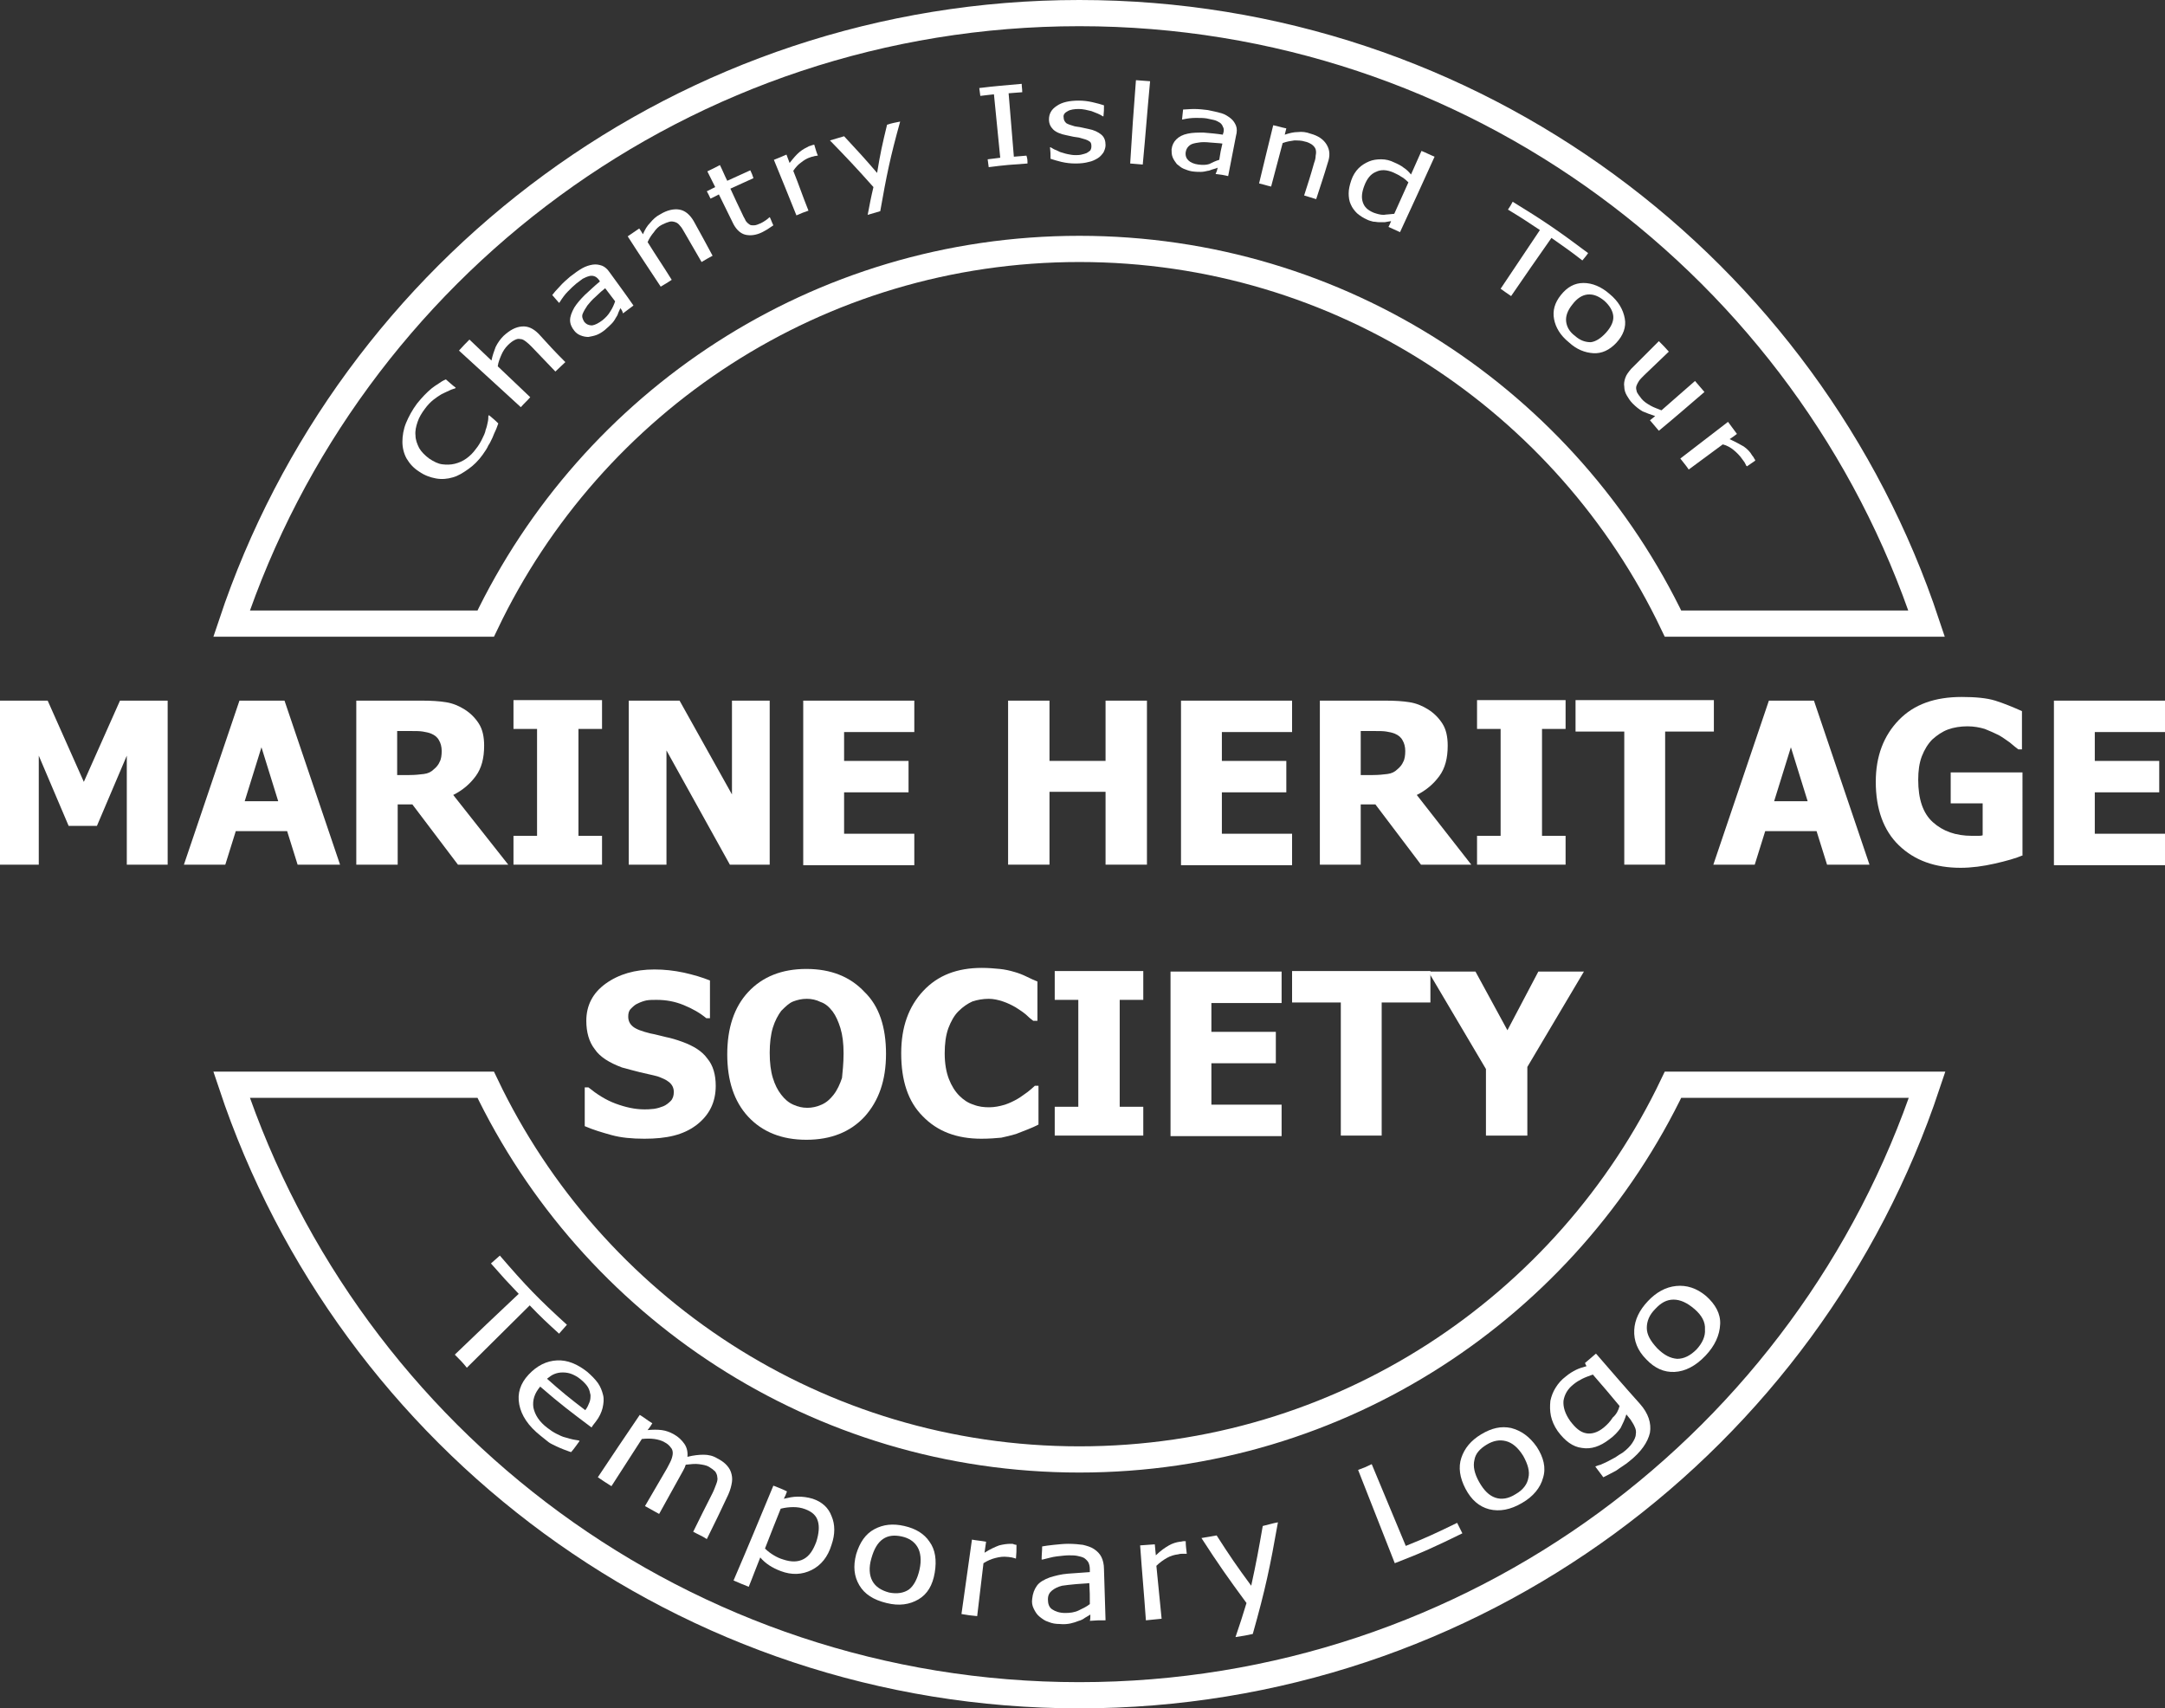 <?xml version="1.0" encoding="utf-8"?>
<!-- Generator: Adobe Illustrator 19.0.0, SVG Export Plug-In . SVG Version: 6.00 Build 0)  -->
<svg version="1.1" id="Layer_1" xmlns="http://www.w3.org/2000/svg" xmlns:xlink="http://www.w3.org/1999/xlink" x="0px" y="0px"
	 viewBox="0 0 413.2 326" style="enable-background:new 0 0 413.2 326;" xml:space="preserve">
<rect x="0" y="0" width="413.2" height="326" fill="#333333" stroke="none"/>
<style type="text/css">
	.st0{fill:none;stroke:#FFFFFF;stroke-width:5;stroke-miterlimit:10;}
	.st1{fill:#FFFFFF;}
</style>
<path class="st0" d="M92.7,119C112.9,76.7,156,47.5,206,47.5s93.1,29.2,113.3,71.5h48.4C345.2,51.3,281.3,2.5,206,2.5
	S66.8,51.3,44.2,119H92.7z"/>
<path class="st0" d="M319.3,207c-20.2,42.3-63.3,71.5-113.3,71.5S112.9,249.3,92.7,207H44.2c22.6,67.7,86.5,116.5,161.8,116.5
	S345.2,274.7,367.8,207H319.3z"/>
<g>
	<path class="st1" d="M32,165h-7.8v-20.8l-5.7,13.4h-5.4l-5.7-13.4V165H0v-31.3h9.1l6.9,15.5l6.9-15.5H32V165z"/>
	<path class="st1" d="M35.1,165l10.6-31.3h8.6L64.9,165h-8.1l-2-6.4H45l-2,6.4H35.1z M53.1,152.9l-3.2-10.3l-3.2,10.3H53.1z"/>
	<path class="st1" d="M97,165h-9.6l-8.7-11.5h-2.8V165H68v-31.3h12.6c1.7,0,3.3,0.1,4.5,0.3c1.3,0.2,2.5,0.7,3.6,1.4
		c1.1,0.7,2,1.6,2.7,2.7s1,2.5,1,4.2c0,2.4-0.5,4.3-1.6,5.8c-1.1,1.5-2.5,2.7-4.3,3.6L97,165z M84.3,143.3c0-0.8-0.2-1.5-0.5-2
		c-0.3-0.6-0.8-1-1.5-1.3c-0.5-0.2-1-0.3-1.6-0.4s-1.4-0.1-2.3-0.1h-2.6v8.4h2.3c1.1,0,2-0.1,2.8-0.2c0.8-0.1,1.4-0.4,1.9-0.9
		c0.5-0.4,0.9-0.9,1.1-1.4C84.2,144.9,84.3,144.1,84.3,143.3z"/>
	<path class="st1" d="M114.9,165H98v-5.5h4.5v-20.4H98v-5.5h16.9v5.5h-4.5v20.4h4.5V165z"/>
	<path class="st1" d="M146.9,165h-7.6l-12.1-21.8V165h-7.2v-31.3h9.7l10,17.9v-17.9h7.2V165z"/>
	<path class="st1" d="M153.3,165v-31.3h21.2v6h-13.4v5.5h12.3v6h-12.3v7.9h13.4v6H153.3z"/>
	<path class="st1" d="M218.9,165H211v-13.9h-10.7V165h-7.9v-31.3h7.9v11.5H211v-11.5h7.9V165z"/>
	<path class="st1" d="M225.4,165v-31.3h21.2v6h-13.4v5.5h12.3v6h-12.3v7.9h13.4v6H225.4z"/>
	<path class="st1" d="M280.8,165h-9.6l-8.7-11.5h-2.8V165h-7.8v-31.3h12.6c1.7,0,3.3,0.1,4.5,0.3c1.3,0.2,2.5,0.7,3.6,1.4
		c1.1,0.7,2,1.6,2.7,2.7s1,2.5,1,4.2c0,2.4-0.5,4.3-1.6,5.8c-1.1,1.5-2.5,2.7-4.3,3.6L280.8,165z M268.2,143.3c0-0.8-0.2-1.5-0.5-2
		c-0.3-0.6-0.8-1-1.5-1.3c-0.5-0.2-1-0.3-1.6-0.4c-0.6-0.1-1.4-0.1-2.3-0.1h-2.6v8.4h2.3c1.1,0,2-0.1,2.8-0.2
		c0.8-0.1,1.4-0.4,1.9-0.9c0.5-0.4,0.9-0.9,1.1-1.4C268.1,144.9,268.2,144.1,268.2,143.3z"/>
	<path class="st1" d="M298.8,165h-16.9v-5.5h4.5v-20.4h-4.5v-5.5h16.9v5.5h-4.5v20.4h4.5V165z"/>
	<path class="st1" d="M310,165v-25.4h-9.3v-6h26.4v6h-9.3V165H310z"/>
	<path class="st1" d="M327,165l10.6-31.3h8.6l10.6,31.3h-8.1l-2-6.4h-9.8l-2,6.4H327z M345,152.9l-3.2-10.3l-3.2,10.3H345z"/>
	<path class="st1" d="M386.1,163.2c-1.4,0.6-3.2,1.1-5.4,1.6c-2.2,0.5-4.4,0.8-6.5,0.8c-4.9,0-8.8-1.4-11.8-4.3
		c-2.9-2.8-4.4-6.9-4.4-12.1c0-4.9,1.5-8.8,4.4-11.8c2.9-3,6.9-4.4,12-4.4c2.6,0,4.8,0.2,6.4,0.7c1.6,0.5,3.3,1.2,5.1,2v7.3h-0.7
		c-0.4-0.3-0.9-0.7-1.6-1.3c-0.7-0.5-1.4-1-2.1-1.4c-0.8-0.4-1.7-0.8-2.7-1.2c-1-0.3-2.1-0.5-3.3-0.5c-1.3,0-2.6,0.2-3.7,0.6
		c-1.1,0.4-2.1,1.1-3,1.9c-0.8,0.8-1.5,1.9-2,3.2c-0.5,1.3-0.7,2.8-0.7,4.5c0,3.7,0.9,6.4,2.8,8.1s4.3,2.6,7.5,2.6c0.3,0,0.6,0,1,0
		s0.7,0,1-0.1v-6.1h-6.1v-5.9h13.7V163.2z"/>
	<path class="st1" d="M392,165v-31.3h21.2v6h-13.4v5.5h12.3v6h-12.3v7.9h13.4v6H392z"/>
	<path class="st1" d="M123,217.3c-2.4,0-4.5-0.2-6.3-0.7c-1.8-0.5-3.5-1-5.1-1.7v-7.4h0.7c1.6,1.3,3.3,2.4,5.2,3.1
		c1.9,0.7,3.7,1.1,5.5,1.1c0.4,0,1,0,1.8-0.1c0.7-0.1,1.3-0.3,1.8-0.5c0.5-0.2,1-0.6,1.4-1c0.4-0.4,0.6-1,0.6-1.7
		c0-0.8-0.3-1.4-0.9-1.9s-1.4-0.8-2.2-1.1c-1.1-0.3-2.2-0.5-3.4-0.8c-1.2-0.3-2.3-0.6-3.4-0.9c-2.4-0.9-4.2-2-5.2-3.5
		c-1.1-1.4-1.6-3.3-1.6-5.4c0-2.9,1.2-5.3,3.7-7.1c2.5-1.8,5.6-2.7,9.3-2.7c1.9,0,3.7,0.2,5.6,0.6c1.8,0.4,3.5,0.9,5,1.5v7.2h-0.7
		c-1.2-1-2.6-1.8-4.3-2.5c-1.7-0.7-3.4-1-5.2-1c-0.7,0-1.3,0-1.9,0.1c-0.5,0.1-1.1,0.3-1.7,0.6c-0.5,0.2-0.9,0.6-1.3,1
		c-0.4,0.4-0.5,0.9-0.5,1.5c0,0.8,0.3,1.4,0.9,1.9c0.6,0.5,1.7,0.9,3.3,1.3c1.1,0.2,2.1,0.5,3,0.7c1,0.2,2,0.5,3.1,0.9
		c2.2,0.8,3.8,1.8,4.8,3.2c1.1,1.3,1.6,3.1,1.6,5.2c0,3.1-1.2,5.6-3.7,7.5S127.2,217.3,123,217.3z"/>
	<path class="st1" d="M169.1,201.1c0,5.1-1.4,9-4.1,12c-2.7,2.9-6.4,4.4-11.1,4.4c-4.7,0-8.4-1.5-11.1-4.4c-2.7-2.9-4-6.9-4-11.9
		c0-5,1.3-9,4-11.9c2.7-2.9,6.4-4.4,11.1-4.4c4.7,0,8.4,1.5,11.1,4.4C167.8,192,169.1,196,169.1,201.1z M161,201
		c0-1.9-0.2-3.5-0.6-4.8s-0.9-2.4-1.5-3.2c-0.7-0.9-1.4-1.5-2.3-1.8c-0.8-0.4-1.7-0.6-2.6-0.6c-1,0-1.8,0.2-2.6,0.5s-1.5,1-2.3,1.8
		c-0.6,0.8-1.2,1.9-1.6,3.2c-0.4,1.3-0.6,3-0.6,4.8c0,1.9,0.2,3.5,0.6,4.8c0.4,1.3,0.9,2.3,1.6,3.2c0.7,0.9,1.4,1.5,2.3,1.9
		c0.9,0.4,1.7,0.6,2.7,0.6c0.9,0,1.8-0.2,2.7-0.6c0.9-0.4,1.6-1,2.3-1.9c0.7-0.9,1.2-2,1.6-3.2C160.8,204.6,161,203,161,201z"/>
	<path class="st1" d="M187.3,217.3c-4.7,0-8.4-1.4-11.2-4.3c-2.8-2.8-4.1-6.8-4.1-12c0-5,1.4-8.9,4.2-11.9c2.8-3,6.5-4.4,11.2-4.4
		c1.2,0,2.4,0.1,3.4,0.2c1,0.1,1.9,0.3,2.9,0.6c0.7,0.2,1.5,0.5,2.3,0.9c0.8,0.4,1.5,0.7,2,0.9v7.5h-0.8c-0.4-0.3-0.9-0.7-1.4-1.2
		c-0.6-0.5-1.2-0.9-2-1.4c-0.7-0.4-1.5-0.8-2.4-1.1s-1.8-0.5-2.7-0.5c-1.1,0-2.2,0.2-3.1,0.5c-0.9,0.4-1.8,1-2.7,1.9
		c-0.8,0.8-1.4,1.9-1.9,3.2c-0.5,1.4-0.7,3-0.7,4.8c0,2,0.3,3.6,0.8,4.9c0.5,1.3,1.2,2.4,2,3.2c0.8,0.8,1.7,1.4,2.7,1.7
		c1,0.4,2,0.5,3,0.5c1,0,2-0.2,3-0.5c0.9-0.3,1.7-0.7,2.4-1.1c0.7-0.4,1.3-0.9,1.9-1.3c0.5-0.4,1-0.8,1.4-1.2h0.7v7.4
		c-0.6,0.3-1.2,0.6-2,0.9s-1.5,0.6-2.3,0.9c-1,0.3-1.9,0.5-2.8,0.7C190,217.2,188.8,217.3,187.3,217.3z"/>
	<path class="st1" d="M218.2,216.7h-16.9v-5.5h4.5v-20.4h-4.5v-5.5h16.9v5.5h-4.5v20.4h4.5V216.7z"/>
	<path class="st1" d="M223.4,216.7v-31.3h21.2v6h-13.4v5.5h12.3v6h-12.3v7.9h13.4v6H223.4z"/>
	<path class="st1" d="M255.9,216.7v-25.4h-9.3v-6H273v6h-9.3v25.4H255.9z"/>
	<path class="st1" d="M302.3,185.4l-10.8,18.2v13.1h-7.9V204l-11-18.6h9l6.1,11.2l5.9-11.2H302.3z"/>
</g>
<g>
	<g>
		<path class="st1" d="M86.8,258.5c4.9-4.7,7.3-7,12.2-11.6c-2.2-2.3-3.2-3.4-5.3-5.8c0.7-0.6,1-0.9,1.7-1.5
			c4.9,5.7,7.4,8.3,12.8,13.2c-0.6,0.7-0.9,1-1.5,1.7c-2.3-2.1-3.4-3.1-5.6-5.4c-4.8,4.8-7.2,7.1-12,11.9
			C88.3,260,87.8,259.5,86.8,258.5z"/>
		<path class="st1" d="M103.2,274c-2.4-1.9-3.7-3.9-4.1-6c-0.4-2.1,0.2-4,1.8-5.7c1.6-1.7,3.4-2.6,5.4-2.7c2-0.1,3.9,0.7,5.8,2.2
			c0.8,0.7,1.5,1.4,2,2.1c0.5,0.7,0.8,1.5,1,2.3c0.2,0.8,0.1,1.6-0.1,2.5c-0.2,0.8-0.6,1.7-1.3,2.6c-0.3,0.4-0.5,0.6-0.8,1.1
			c-4-3-6-4.5-9.8-7.8c-1.1,1.3-1.5,2.6-1.3,4c0.3,1.4,1.1,2.7,2.7,3.9c0.5,0.4,1.1,0.8,1.7,1.1c0.6,0.3,1.2,0.6,1.7,0.7
			c0.6,0.2,1.1,0.3,1.5,0.4c0.4,0.1,0.8,0.1,1.1,0.2c0.1,0,0.1,0.1,0.1,0.1c-0.6,0.8-0.9,1.3-1.6,2.1c-0.4-0.1-0.8-0.3-1.4-0.5
			c-0.5-0.2-1-0.4-1.4-0.6c-0.6-0.3-1.1-0.5-1.5-0.8C104.3,274.9,103.8,274.5,103.2,274z M111.7,269.1c0.4-0.5,0.6-1,0.8-1.5
			c0.2-0.5,0.2-0.9,0.2-1.4c-0.1-0.5-0.2-1-0.5-1.5c-0.3-0.5-0.8-1-1.4-1.5c-0.6-0.5-1.2-0.8-1.7-1c-0.5-0.2-1.1-0.3-1.7-0.3
			c-0.6,0-1.1,0.1-1.6,0.3c-0.5,0.2-0.9,0.5-1.4,0.9C107.2,265.6,108.7,266.8,111.7,269.1z"/>
		<path class="st1" d="M132.3,292.3c1.5-3,2.2-4.5,3.7-7.4c0.3-0.6,0.5-1.2,0.7-1.7c0.2-0.5,0.3-1,0.2-1.3c0-0.4-0.2-0.8-0.4-1.1
			c-0.3-0.3-0.7-0.6-1.2-0.9c-0.5-0.3-1.2-0.4-1.9-0.5c-0.7-0.1-1.6,0-2.5,0.1c-0.1,0.1-0.1,0.3-0.2,0.5c-0.1,0.2-0.2,0.4-0.3,0.6
			c-1.8,3.3-2.8,5-4.6,8.3c-1.1-0.6-1.6-0.9-2.7-1.5c1.7-2.9,2.5-4.3,4.2-7.2c0.3-0.6,0.6-1.1,0.8-1.6c0.2-0.5,0.3-1,0.3-1.3
			c0-0.4-0.1-0.8-0.4-1.1c-0.2-0.3-0.6-0.7-1.2-1c-0.5-0.3-1.2-0.5-1.9-0.6c-0.8-0.1-1.5-0.1-2.4,0c-2.3,3.6-3.5,5.4-5.8,9
			c-1.1-0.7-1.6-1-2.6-1.7c3.2-4.8,4.8-7.2,8-11.9c1,0.6,1.4,1,2.4,1.6c-0.3,0.5-0.5,0.8-0.9,1.3c1-0.1,1.9-0.1,2.7,0
			c0.8,0.1,1.6,0.4,2.3,0.8c0.9,0.5,1.5,1.1,2,1.8c0.5,0.7,0.7,1.6,0.6,2.5c1.2-0.3,2.2-0.4,3.1-0.4c0.9,0,1.8,0.2,2.6,0.7
			c0.6,0.3,1.2,0.7,1.6,1.1c0.4,0.4,0.8,0.9,1,1.5c0.2,0.6,0.3,1.2,0.2,1.9c-0.1,0.7-0.3,1.5-0.7,2.4c-1.6,3.4-2.4,5.1-4.1,8.5
			C134,293.1,133.4,292.9,132.3,292.3z"/>
		<path class="st1" d="M158.7,294.8c-0.7,2.3-2,3.9-3.8,4.8c-1.8,0.9-3.8,1-5.9,0.2c-0.8-0.3-1.6-0.7-2.2-1.1
			c-0.6-0.4-1.2-0.9-1.7-1.5c-0.9,2.2-1.3,3.4-2.2,5.6c-1.2-0.5-1.8-0.7-2.9-1.2c3.1-7.2,4.6-10.9,7.6-18.1c1,0.4,1.6,0.6,2.6,1.1
			c-0.2,0.6-0.3,0.8-0.6,1.4c0.9-0.2,1.7-0.4,2.7-0.4c0.9,0,1.8,0.1,2.8,0.4c1.8,0.6,3,1.7,3.6,3.3
			C159.4,290.9,159.4,292.8,158.7,294.8z M155.8,294.2c0.5-1.6,0.6-2.9,0.3-3.9c-0.3-1.1-1.1-1.8-2.4-2.3c-0.8-0.3-1.5-0.4-2.3-0.4
			c-0.8,0-1.6,0.1-2.4,0.3c-1.2,3-1.8,4.5-3,7.6c0.6,0.6,1.2,1,1.7,1.3c0.5,0.3,1.1,0.6,1.8,0.8c1.5,0.5,2.8,0.5,3.9-0.1
			S155.2,295.8,155.8,294.2z"/>
		<path class="st1" d="M178.4,300.1c-0.4,2.4-1.4,4.1-3.1,5.1c-1.7,1-3.7,1.3-6.1,0.7c-2.5-0.6-4.2-1.7-5.2-3.4
			c-1-1.7-1.2-3.6-0.6-5.9c0.7-2.3,1.8-3.9,3.5-4.8c1.7-0.9,3.5-1.1,5.7-0.6c2.2,0.5,3.8,1.5,4.8,3
			C178.5,295.7,178.8,297.7,178.4,300.1z M175.5,299.5c0.4-1.8,0.2-3.3-0.4-4.3c-0.6-1-1.6-1.7-3-2c-1.4-0.3-2.6-0.2-3.6,0.5
			s-1.7,1.9-2.2,3.7c-0.5,1.7-0.4,3.2,0.2,4.3c0.6,1.1,1.7,1.8,3.2,2.2c1.5,0.3,2.8,0.1,3.8-0.6
			C174.4,302.6,175.1,301.3,175.5,299.5z"/>
		<path class="st1" d="M193.9,297.4c-0.1,0-0.1,0-0.1,0c-0.2-0.1-0.4-0.1-0.7-0.2c-0.2,0-0.5-0.1-0.8-0.1c-0.8-0.1-1.5,0-2.3,0.2
			c-0.8,0.2-1.5,0.5-2.3,1c-0.5,4-0.7,6.1-1.2,10.1c-1.2-0.1-1.8-0.2-3-0.4c0.8-5.7,1.2-8.5,2-14.2c1.1,0.2,1.6,0.2,2.7,0.4
			c-0.1,0.8-0.2,1.3-0.3,2.1c1.1-0.7,2-1.1,2.8-1.4c0.8-0.2,1.5-0.3,2.2-0.3c0.3,0,0.5,0,0.6,0.1c0.1,0,0.3,0.1,0.5,0.1
			C194,295.9,194,296.4,193.9,297.4z"/>
		<path class="st1" d="M208.1,308.1c-0.2,0.1-0.6,0.4-1,0.6c-0.4,0.3-0.8,0.5-1.2,0.6c-0.5,0.2-1.1,0.4-1.6,0.5
			c-0.5,0.1-1.2,0.2-2.1,0.1c-0.7,0-1.4-0.1-2.1-0.4c-0.7-0.2-1.2-0.6-1.7-1c-0.5-0.4-0.8-0.9-1.1-1.5c-0.3-0.6-0.4-1.2-0.3-1.9
			c0.1-1,0.4-1.8,0.9-2.5c0.5-0.7,1.4-1.2,2.5-1.6c1-0.3,2.1-0.6,3.4-0.7c1.3-0.1,2.7-0.2,4.2-0.3c0-0.2,0-0.3,0-0.5
			c0-0.6-0.1-1-0.3-1.4c-0.2-0.3-0.5-0.6-0.8-0.8c-0.4-0.2-0.8-0.3-1.3-0.4c-0.5-0.1-1-0.1-1.6-0.1c-0.6,0-1.4,0.1-2.3,0.2
			c-0.9,0.1-1.8,0.4-2.7,0.6c-0.1,0-0.1,0-0.2,0c0-1,0.1-1.5,0.1-2.5c0.5-0.1,1.3-0.2,2.2-0.3c1-0.1,1.9-0.2,2.8-0.2
			c1.1,0,2.1,0.1,2.8,0.2c0.8,0.2,1.5,0.4,2.1,0.8c0.6,0.4,1.1,0.9,1.4,1.5c0.3,0.6,0.5,1.4,0.5,2.3c0.1,3.9,0.2,5.9,0.3,9.8
			c-1.2,0-1.8,0-3,0.1C208.1,309,208.1,308.7,208.1,308.1z M208,306.1c0-1.6,0-2.4-0.1-4c-0.7,0.1-1.6,0.1-2.6,0.2
			c-1.1,0.1-1.9,0.2-2.6,0.3c-0.8,0.2-1.4,0.5-1.9,0.9c-0.5,0.4-0.8,0.9-0.8,1.7c0,0.8,0.2,1.5,0.8,1.9c0.6,0.4,1.4,0.7,2.5,0.7
			c0.9,0,1.8-0.1,2.6-0.5S207.4,306.6,208,306.1z"/>
		<path class="st1" d="M226.5,296.5c-0.1,0-0.1,0-0.1,0c-0.2,0-0.4,0-0.7,0c-0.2,0-0.5,0-0.8,0.1c-0.8,0.1-1.5,0.3-2.2,0.7
			c-0.7,0.4-1.4,0.9-2,1.5c0.4,4.1,0.6,6.1,1,10.1c-1.2,0.1-1.8,0.2-3,0.3c-0.4-5.7-0.7-8.6-1.1-14.3c1.1-0.1,1.7-0.1,2.8-0.2
			c0.1,0.9,0.1,1.3,0.2,2.1c0.9-0.9,1.8-1.5,2.5-1.9c0.7-0.4,1.4-0.6,2.1-0.7c0.3,0,0.5-0.1,0.6-0.1c0.1,0,0.3,0,0.5,0
			C226.3,295,226.4,295.5,226.5,296.5z"/>
		<path class="st1" d="M243.9,290.5c-1.5,8.5-2.4,12.8-4.8,21.3c-1.3,0.3-2,0.4-3.3,0.6c0.9-2.6,1.3-3.9,2.1-6.5
			c-3.6-4.9-5.3-7.3-8.6-12.4c1.2-0.2,1.8-0.3,2.9-0.5c2.5,3.9,3.8,5.8,6.6,9.6c1-4.6,1.4-6.8,2.2-11.4
			C242.3,290.9,242.8,290.7,243.9,290.5z"/>
		<path class="st1" d="M279.1,292.6c-5.1,2.5-7.7,3.7-12.9,5.7c-2.8-7.1-4.2-10.7-7-17.8c1.1-0.4,1.6-0.6,2.6-1.1
			c2.6,6.2,3.9,9.4,6.5,15.6c4-1.6,5.9-2.5,9.8-4.4C278.5,291.4,278.7,291.8,279.1,292.6z"/>
		<path class="st1" d="M293.3,276.1c1.3,2,1.8,4,1.2,5.9c-0.5,1.9-1.9,3.6-4,4.8c-2.2,1.3-4.3,1.7-6.3,1.2c-1.9-0.5-3.4-1.8-4.5-3.9
			c-1.1-2.1-1.4-4.1-0.8-5.9c0.6-1.8,1.8-3.3,3.8-4.5c2-1.2,3.8-1.6,5.7-1.2C290.3,273,291.9,274.1,293.3,276.1z M290.7,277.8
			c-1-1.6-2.1-2.5-3.3-2.8c-1.2-0.3-2.4-0.1-3.7,0.7c-1.3,0.8-2.1,1.7-2.3,2.9c-0.3,1.2,0,2.6,0.9,4.2c0.9,1.6,1.9,2.6,3.1,3
			s2.5,0.2,3.9-0.7c1.4-0.8,2.2-1.9,2.4-3.1C292,280.8,291.6,279.4,290.7,277.8z"/>
		<path class="st1" d="M304.6,279.8c0.2-0.1,0.5-0.2,0.9-0.3c0.4-0.2,0.9-0.4,1.3-0.6c0.5-0.3,1-0.5,1.5-0.8
			c0.4-0.3,0.9-0.6,1.4-0.9c0.8-0.6,1.4-1.2,1.8-1.8c0.4-0.6,0.7-1.2,0.7-1.7c0.1-0.5,0-1-0.2-1.4c-0.2-0.5-0.5-0.9-0.8-1.4
			c-0.3-0.4-0.5-0.6-0.8-1c-0.3,1-0.7,1.8-1.1,2.6c-0.5,0.7-1.2,1.5-2.2,2.2c-1.7,1.3-3.4,1.9-5.2,1.6c-1.7-0.2-3.2-1.3-4.6-3.2
			c-0.7-1-1.1-2-1.3-2.9c-0.2-1-0.2-1.9-0.1-2.9c0.2-0.9,0.5-1.7,1-2.5c0.5-0.8,1.1-1.5,1.9-2.1c0.7-0.6,1.4-1,2-1.3
			c0.6-0.3,1.3-0.5,2-0.7c-0.1-0.2-0.2-0.3-0.3-0.6c0.8-0.7,1.3-1.1,2.1-1.8c3.3,3.8,5,5.8,8.4,9.6c1.6,1.8,2.2,3.7,1.9,5.5
			c-0.4,1.8-1.7,3.7-4,5.5c-0.7,0.6-1.6,1.1-2.4,1.7c-0.9,0.5-1.7,0.9-2.5,1.3c-0.6-0.8-0.9-1.2-1.5-2
			C304.5,279.8,304.5,279.8,304.6,279.8z M309.1,268.3c-2-2.4-3-3.6-5.1-6c-0.8,0.3-1.4,0.5-2,0.8c-0.6,0.3-1.1,0.6-1.6,1
			c-1.2,0.9-1.8,2-2,3.2c-0.1,1.2,0.3,2.5,1.3,3.9c1,1.3,1.9,2.1,3,2.3c1,0.2,2.2-0.1,3.4-1.1c0.6-0.5,1.2-1.1,1.7-1.9
			C308.5,269.9,308.9,269.1,309.1,268.3z"/>
		<path class="st1" d="M325.6,247.3c1.8,1.6,2.8,3.4,2.7,5.4c-0.1,2.1-1,4.1-2.8,6c-1.9,2-3.9,3-5.9,3.1c-2,0.1-3.8-0.7-5.4-2.4
			c-1.7-1.7-2.4-3.6-2.3-5.6c0.1-2,1-3.8,2.6-5.5c1.6-1.7,3.4-2.7,5.4-2.9C321.9,245.2,323.8,245.8,325.6,247.3z M323.4,249.8
			c-1.4-1.2-2.7-1.8-4-1.8s-2.4,0.6-3.5,1.8c-1.1,1.1-1.6,2.3-1.6,3.6s0.7,2.5,2,3.9c1.3,1.3,2.5,1.9,3.8,2c1.3,0,2.5-0.6,3.7-1.8
			c1.1-1.2,1.7-2.5,1.6-3.8C325.5,252.3,324.8,251,323.4,249.8z"/>
	</g>
</g>
<g>
	<g>
		<path class="st1" d="M92.1,86.8c-0.8,1.1-1.7,2-2.7,2.7c-1,0.7-1.9,1.3-3,1.6c-1,0.3-2.1,0.4-3.2,0.2c-1.1-0.2-2.2-0.6-3.2-1.3
			c-1.1-0.7-1.8-1.5-2.4-2.5c-0.5-0.9-0.8-2-0.8-3.2c0-1.1,0.2-2.4,0.7-3.6c0.5-1.2,1.2-2.5,2.1-3.7c0.5-0.6,1-1.2,1.4-1.6
			c0.5-0.5,0.9-0.9,1.4-1.3c0.4-0.3,0.8-0.6,1.3-0.9c0.4-0.3,0.9-0.6,1.4-0.8c0.7,0.6,1.1,1,1.9,1.6C87,74,86.9,74,86.9,74.1
			c-0.3,0.1-0.7,0.2-1.1,0.4c-0.4,0.2-0.9,0.4-1.5,0.7c-0.5,0.3-1.1,0.7-1.6,1.1c-0.5,0.4-1.1,1-1.6,1.7c-0.6,0.8-1.1,1.6-1.4,2.5
			c-0.3,0.9-0.5,1.7-0.4,2.6c0,0.8,0.3,1.6,0.7,2.4c0.4,0.7,1.1,1.4,1.9,2c0.9,0.6,1.7,1,2.5,1.1c0.8,0.1,1.6,0.1,2.4-0.1
			c0.8-0.2,1.5-0.5,2.2-1c0.7-0.5,1.3-1.1,1.8-1.8c0.5-0.6,0.9-1.3,1.2-1.9c0.3-0.6,0.6-1.2,0.7-1.8c0.2-0.5,0.3-1,0.4-1.5
			c0.1-0.4,0.1-0.8,0.1-1.1c0.1-0.1,0.1-0.1,0.1-0.2c0.7,0.6,1.1,0.9,1.8,1.6c-0.2,0.5-0.3,0.9-0.5,1.3c-0.2,0.4-0.4,0.9-0.6,1.4
			c-0.3,0.6-0.5,1.1-0.8,1.5C93,85.5,92.6,86.1,92.1,86.8z"/>
		<path class="st1" d="M107.9,69.1c-0.7,0.7-1.1,1-1.9,1.8c-1.8-1.9-2.7-2.8-4.5-4.7c-0.4-0.4-0.7-0.7-1.1-1
			c-0.4-0.3-0.7-0.5-1.1-0.5c-0.4-0.1-0.7,0-1.1,0.2c-0.4,0.2-0.8,0.5-1.3,1c-0.5,0.5-0.9,1.1-1.2,1.8c-0.3,0.7-0.6,1.4-0.7,2.2
			c2.5,2.4,3.7,3.5,6.2,5.9c-0.7,0.8-1.1,1.1-1.8,1.9c-4.7-4.3-7.1-6.5-11.8-10.8c0.8-0.9,1.2-1.3,2-2.1c1.7,1.6,2.5,2.4,4.2,4
			c0.2-1,0.5-1.8,0.8-2.6c0.4-0.8,0.9-1.5,1.5-2.1c1.2-1.1,2.3-1.7,3.5-1.8c1.2-0.1,2.2,0.4,3.2,1.4C104.8,65.9,105.8,67,107.9,69.1
			z"/>
		<path class="st1" d="M118.4,58.8c-0.1,0.2-0.2,0.5-0.4,0.9c-0.1,0.4-0.3,0.7-0.5,1c-0.2,0.4-0.5,0.8-0.8,1.1s-0.7,0.7-1.3,1.2
			c-0.5,0.4-1,0.7-1.5,0.9s-1.1,0.3-1.6,0.4c-0.5,0-1-0.1-1.5-0.3c-0.5-0.2-0.9-0.5-1.2-0.9c-0.5-0.6-0.8-1.3-0.8-2
			c0-0.7,0.3-1.5,0.8-2.4c0.5-0.8,1.2-1.6,2-2.4c0.9-0.8,1.8-1.7,2.9-2.6c-0.1-0.1-0.1-0.2-0.2-0.3c-0.3-0.4-0.6-0.6-0.9-0.7
			c-0.3-0.1-0.7-0.1-1,0c-0.4,0.1-0.8,0.3-1.2,0.5c-0.4,0.3-0.8,0.6-1.2,0.9c-0.5,0.4-1,0.9-1.6,1.5c-0.6,0.6-1.1,1.3-1.6,2.1
			c0,0-0.1,0.1-0.1,0.1c-0.5-0.6-0.8-0.9-1.3-1.5c0.3-0.4,0.8-1,1.4-1.6c0.6-0.7,1.3-1.3,2-1.9c0.9-0.7,1.6-1.2,2.3-1.6
			c0.7-0.4,1.4-0.6,2-0.7c0.7-0.1,1.2,0,1.8,0.2c0.5,0.2,1,0.6,1.4,1.2c1.8,2.5,2.8,3.8,4.6,6.4c-0.8,0.6-1.2,0.9-2,1.5
			C118.8,59.4,118.7,59.2,118.4,58.8z M117.4,57.5c-0.8-1-1.1-1.5-1.9-2.5c-0.5,0.4-1.1,0.9-1.8,1.6c-0.7,0.6-1.2,1.2-1.6,1.7
			c-0.4,0.6-0.7,1.1-0.9,1.6s0,1,0.3,1.5c0.4,0.5,0.9,0.7,1.5,0.7c0.6-0.1,1.2-0.4,2-1c0.6-0.5,1.1-1,1.5-1.7
			C116.9,58.8,117.2,58.1,117.4,57.5z"/>
		<path class="st1" d="M136,48.8c-0.9,0.5-1.3,0.7-2.1,1.2c-1.3-2.3-2-3.4-3.3-5.7c-0.3-0.5-0.5-0.9-0.8-1.2
			c-0.3-0.4-0.6-0.6-0.9-0.7c-0.3-0.1-0.7-0.2-1.1-0.1c-0.4,0.1-0.9,0.3-1.5,0.6c-0.6,0.3-1.1,0.8-1.5,1.4c-0.5,0.6-0.9,1.2-1.2,1.9
			c1.8,2.9,2.8,4.3,4.6,7.2c-0.8,0.5-1.2,0.8-2.1,1.3c-2.5-3.8-3.8-5.7-6.3-9.6c0.9-0.6,1.3-0.9,2.2-1.5c0.3,0.4,0.4,0.6,0.7,1.1
			c0.4-0.9,0.8-1.6,1.4-2.2c0.5-0.6,1.1-1.2,1.9-1.6c1.3-0.8,2.6-1.1,3.7-0.9c1.1,0.2,2,1,2.7,2.2C133.9,44.9,134.6,46.2,136,48.8z"
			/>
		<path class="st1" d="M145.5,44.3c-1.2,0.6-2.3,0.7-3.2,0.5c-0.9-0.2-1.7-0.9-2.3-2c-1.1-2.3-1.7-3.4-2.8-5.7
			c-0.6,0.3-0.9,0.5-1.6,0.8c-0.3-0.6-0.4-0.9-0.7-1.4c0.6-0.3,1-0.5,1.6-0.8c-0.6-1.2-0.9-1.8-1.5-3c1-0.5,1.5-0.7,2.4-1.2
			c0.6,1.2,0.8,1.8,1.4,3c1.8-0.8,2.6-1.2,4.4-2c0.3,0.6,0.4,0.9,0.6,1.5c-1.8,0.8-2.6,1.2-4.4,2c0.9,2,1.4,3,2.3,4.9
			c0.2,0.5,0.5,0.9,0.6,1.2c0.2,0.3,0.4,0.5,0.7,0.7c0.2,0.2,0.5,0.2,0.9,0.2c0.4,0,0.8-0.2,1.3-0.4c0.4-0.2,0.7-0.4,1-0.6
			c0.3-0.2,0.5-0.4,0.6-0.5c0.1,0,0.1,0,0.1-0.1c0.3,0.6,0.4,1,0.7,1.6c-0.4,0.3-0.8,0.5-1.2,0.8C146.2,43.9,145.9,44.1,145.5,44.3z
			"/>
		<path class="st1" d="M156.1,29.7c-0.1,0-0.1,0-0.1,0c-0.2,0-0.4,0.1-0.6,0.1c-0.2,0.1-0.5,0.1-0.7,0.2c-0.7,0.2-1.3,0.6-1.8,1
			c-0.6,0.4-1.1,1-1.5,1.6c1.2,3,1.7,4.6,2.9,7.6c-0.9,0.3-1.4,0.5-2.3,0.9c-1.7-4.3-2.6-6.4-4.3-10.6c1-0.4,1.5-0.6,2.4-1
			c0.2,0.6,0.4,1,0.6,1.6c0.7-0.9,1.3-1.6,1.9-2.1c0.6-0.5,1.2-0.8,1.8-1.1c0.3-0.1,0.4-0.1,0.6-0.2c0.1,0,0.3-0.1,0.4-0.1
			C155.7,28.6,155.8,29,156.1,29.7z"/>
		<path class="st1" d="M171.8,23.2c-1.9,6.8-2.6,10.3-3.8,17.1c-1,0.3-1.4,0.4-2.4,0.7c0.4-2.1,0.6-3.2,1.1-5.3
			c-3.2-3.6-4.9-5.4-8.3-8.9c1.1-0.3,1.6-0.5,2.7-0.8c2.6,2.8,3.9,4.2,6.3,7c0.6-3.7,1-5.5,1.9-9.2
			C170.2,23.5,170.8,23.4,171.8,23.2z"/>
		<path class="st1" d="M196.1,31.2c-2.9,0.2-4.4,0.3-7.4,0.7c-0.1-0.6-0.1-0.9-0.2-1.5c1-0.1,1.5-0.2,2.4-0.3
			c-0.5-4.8-0.7-7.3-1.2-12.1c-1.1,0.1-1.6,0.2-2.6,0.3c-0.1-0.6-0.1-0.9-0.2-1.5c3.2-0.4,4.9-0.5,8.1-0.8c0,0.6,0.1,0.9,0.1,1.6
			c-1.1,0.1-1.6,0.1-2.6,0.2c0.4,4.8,0.6,7.3,1,12.1c1-0.1,1.5-0.1,2.4-0.2C196.1,30.3,196.1,30.6,196.1,31.2z"/>
		<path class="st1" d="M205.3,31.2c-1,0-1.8-0.1-2.7-0.3c-0.8-0.2-1.5-0.4-2.1-0.6c0-0.9,0-1.3-0.1-2.2c0.1,0,0.1,0,0.1,0
			c0.2,0.1,0.5,0.3,0.7,0.4c0.3,0.1,0.7,0.3,1.1,0.5c0.4,0.1,0.9,0.3,1.4,0.4c0.5,0.1,1,0.2,1.5,0.2c0.4,0,0.8,0,1.2-0.1
			c0.4-0.1,0.8-0.2,1-0.3c0.3-0.2,0.5-0.3,0.7-0.5c0.1-0.2,0.2-0.4,0.2-0.8c0-0.5-0.1-0.8-0.5-1c-0.3-0.2-0.9-0.4-1.7-0.6
			c-0.3-0.1-0.7-0.1-1.2-0.2c-0.5-0.1-1-0.2-1.4-0.3c-1.1-0.2-2-0.6-2.5-1.1c-0.5-0.5-0.8-1.1-0.8-1.9c0-1,0.4-1.9,1.5-2.6
			c1-0.7,2.4-1,4.2-1c0.9,0,1.7,0.1,2.6,0.3c0.9,0.2,1.6,0.4,2.2,0.6c0,0.8,0,1.2-0.1,2.1c-0.1,0-0.1,0-0.1,0
			c-0.6-0.4-1.4-0.7-2.2-1c-0.8-0.2-1.6-0.4-2.4-0.4c-0.8,0-1.6,0.1-2.1,0.4c-0.6,0.3-0.9,0.7-0.8,1.2c0,0.5,0.2,0.8,0.5,1.1
			c0.3,0.2,0.9,0.4,1.6,0.6c0.4,0.1,0.8,0.1,1.2,0.2c0.5,0.1,0.9,0.2,1.4,0.3c1.1,0.2,1.9,0.6,2.5,1.1s0.8,1.2,0.8,2
			c0,0.5-0.2,1-0.4,1.4c-0.3,0.4-0.6,0.8-1.1,1.1c-0.5,0.3-1.1,0.6-1.7,0.7C207.1,31.1,206.3,31.2,205.3,31.2z"/>
		<path class="st1" d="M218.1,31.4c-1-0.1-1.4-0.1-2.4-0.2c0.4-6.4,0.6-9.6,1.1-15.9c1.1,0.1,1.6,0.1,2.7,0.2
			C218.9,21.9,218.7,25,218.1,31.4z"/>
		<path class="st1" d="M232.4,32c-0.2,0.1-0.5,0.2-0.9,0.3c-0.4,0.1-0.7,0.3-1,0.3c-0.4,0.1-0.9,0.2-1.3,0.2c-0.4,0-1,0-1.7-0.1
			c-0.6-0.1-1.1-0.3-1.6-0.5c-0.5-0.2-0.9-0.6-1.3-0.9c-0.3-0.4-0.6-0.8-0.8-1.3c-0.2-0.5-0.2-1-0.2-1.5c0.1-0.8,0.4-1.4,0.9-1.9
			c0.5-0.5,1.2-0.9,2.2-1.1c0.9-0.2,1.9-0.2,3-0.2c1.2,0.1,2.4,0.2,3.7,0.4c0-0.1,0-0.2,0.1-0.4c0.1-0.4,0.1-0.8-0.1-1.1
			c-0.1-0.3-0.3-0.6-0.6-0.8c-0.3-0.2-0.7-0.4-1.1-0.5c-0.5-0.1-0.9-0.2-1.4-0.3c-0.6-0.1-1.3-0.1-2.1-0.1c-0.8,0-1.6,0.1-2.5,0.3
			c-0.1,0-0.1,0-0.1,0c0.1-0.8,0.1-1.2,0.2-1.9c0.5,0,1.2-0.1,2.1-0.1s1.8,0.1,2.6,0.2c1,0.2,1.9,0.4,2.6,0.6c0.7,0.2,1.3,0.6,1.8,1
			c0.5,0.4,0.8,0.9,1,1.4c0.2,0.5,0.2,1.2,0,1.9c-0.6,3.1-0.9,4.6-1.5,7.7c-0.9-0.2-1.4-0.3-2.4-0.4C232.2,32.8,232.3,32.5,232.4,32
			z M232.7,30.5c0.2-1.3,0.3-1.9,0.6-3.1c-0.6-0.1-1.3-0.1-2.3-0.2c-0.9-0.1-1.7-0.1-2.2,0c-0.7,0.1-1.3,0.2-1.7,0.5
			s-0.7,0.7-0.8,1.3c-0.1,0.7,0.1,1.2,0.5,1.6c0.4,0.4,1.1,0.7,1.9,0.8c0.8,0.1,1.5,0.1,2.1-0.1C231.4,31,232,30.7,232.7,30.5z"/>
		<path class="st1" d="M251.2,38c-0.9-0.3-1.4-0.4-2.3-0.7c0.8-2.5,1.2-3.7,1.9-6.2c0.2-0.5,0.3-1,0.3-1.4c0.1-0.5,0.1-0.8,0-1.2
			c-0.1-0.3-0.3-0.6-0.7-0.9c-0.3-0.2-0.8-0.5-1.4-0.6c-0.6-0.2-1.3-0.2-2-0.2c-0.7,0.1-1.4,0.2-2.2,0.5c-0.9,3.3-1.3,5-2.2,8.3
			c-0.9-0.2-1.4-0.4-2.3-0.6c1.1-4.5,1.6-6.7,2.7-11.1c1,0.2,1.5,0.4,2.5,0.6c-0.1,0.5-0.2,0.7-0.3,1.2c0.9-0.3,1.7-0.5,2.5-0.5
			c0.8-0.1,1.6,0,2.4,0.3c1.5,0.4,2.5,1.1,3.1,2.1c0.6,1,0.7,2.1,0.2,3.5C252.6,33.8,252.1,35.2,251.2,38z"/>
		<path class="st1" d="M267.2,44.3c-0.9-0.4-1.3-0.6-2.2-1c0.2-0.4,0.3-0.6,0.5-1.1c-0.5,0.1-0.8,0.1-1.2,0.2c-0.3,0-0.7,0-1.1,0
			c-0.4,0-0.7-0.1-1.1-0.1c-0.4-0.1-0.8-0.2-1.2-0.4c-0.7-0.3-1.3-0.7-1.9-1.2c-0.5-0.5-0.9-1-1.2-1.7c-0.3-0.6-0.4-1.4-0.4-2.1
			c0-0.8,0.2-1.6,0.5-2.5c0.3-0.9,0.8-1.7,1.4-2.3s1.3-1,2-1.3c0.7-0.3,1.5-0.4,2.3-0.4c0.9,0,1.7,0.2,2.5,0.6
			c0.7,0.3,1.3,0.6,1.8,1c0.5,0.3,1,0.8,1.4,1.3c0.8-1.8,1.2-2.7,2-4.5c1,0.4,1.5,0.7,2.5,1.1C271.2,35.6,269.9,38.5,267.2,44.3z
			 M266.1,40.8c1.1-2.4,1.6-3.6,2.7-6c-0.5-0.5-1-0.9-1.4-1.1c-0.4-0.3-0.9-0.5-1.5-0.8c-1.2-0.5-2.3-0.6-3.3-0.1
			c-1,0.4-1.7,1.3-2.2,2.6c-0.5,1.3-0.6,2.3-0.3,3.2c0.3,0.9,0.9,1.5,2.1,2c0.6,0.2,1.2,0.4,1.9,0.4
			C264.7,40.9,265.4,40.9,266.1,40.8z"/>
		<path class="st1" d="M286.4,55.1c3-4.5,4.5-6.7,7.5-11.2c-2.4-1.6-3.6-2.4-6.1-3.9c0.4-0.6,0.6-0.9,0.9-1.5
			c5.9,3.6,8.8,5.6,14.4,9.8c-0.4,0.6-0.7,0.9-1.1,1.4c-2.3-1.8-3.5-2.6-5.9-4.3c-3.1,4.4-4.6,6.6-7.7,11.1
			C287.7,56,287.2,55.7,286.4,55.1z"/>
		<path class="st1" d="M308.5,65.4c-1.3,1.4-2.8,2.1-4.4,2c-1.6-0.1-3.2-0.7-4.7-2.1c-1.6-1.3-2.5-2.8-2.8-4.4
			c-0.3-1.6,0.1-3.1,1.3-4.6c1.2-1.5,2.6-2.3,4.3-2.3c1.7,0,3.4,0.7,5,2.1c1.7,1.4,2.6,3,2.9,4.7C310.4,62.4,309.8,64,308.5,65.4z
			 M306.5,63.5c1-1.1,1.5-2.2,1.4-3.2c-0.1-1-0.7-2-1.7-2.9c-1.1-0.9-2.1-1.3-3.2-1.2c-1,0.1-2,0.7-2.9,1.9
			c-0.9,1.1-1.3,2.2-1.2,3.2c0.1,1,0.6,2,1.7,2.8c1,0.9,2,1.2,3,1.2C304.5,65.2,305.5,64.6,306.5,63.5z"/>
		<path class="st1" d="M316.6,82.2c-0.7-0.8-1-1.2-1.7-2c0.4-0.3,0.6-0.5,1-0.8c-0.9-0.3-1.7-0.6-2.4-0.9c-0.7-0.4-1.3-0.9-1.9-1.5
			c-0.5-0.5-0.8-1-1.1-1.5c-0.3-0.5-0.5-1.1-0.5-1.7c-0.1-0.6,0-1.1,0.2-1.7c0.2-0.6,0.6-1.1,1.1-1.7c2.1-2.1,3.2-3.2,5.3-5.3
			c0.8,0.8,1.2,1.2,1.9,2c-1.9,1.8-2.8,2.7-4.7,4.5c-0.4,0.4-0.8,0.8-1,1.1c-0.2,0.3-0.4,0.7-0.5,1c-0.1,0.4,0,0.7,0.1,1.1
			c0.2,0.4,0.5,0.8,0.9,1.3c0.4,0.5,1,0.9,1.7,1.3s1.4,0.6,2.1,0.9c2.6-2.3,3.9-3.4,6.4-5.6c0.7,0.8,1.1,1.3,1.8,2.1
			C321.8,77.8,320.1,79.3,316.6,82.2z"/>
		<path class="st1" d="M333.4,89c0-0.1-0.1-0.1-0.1-0.1c-0.1-0.2-0.2-0.4-0.3-0.6c-0.1-0.2-0.3-0.4-0.5-0.7c-0.4-0.6-1-1.2-1.6-1.7
			c-0.6-0.5-1.3-0.9-2.1-1.1c-2.6,1.9-3.9,2.9-6.5,4.8c-0.6-0.9-1-1.3-1.6-2.1c3.6-2.8,5.5-4.2,9.1-7c0.7,0.9,1,1.4,1.7,2.3
			c-0.5,0.4-0.8,0.6-1.4,1c1.1,0.5,2,1,2.7,1.4c0.7,0.5,1.2,1,1.6,1.7c0.2,0.2,0.3,0.4,0.4,0.6c0.1,0.1,0.2,0.3,0.2,0.4
			C334.4,88.3,334.1,88.5,333.4,89z"/>
	</g>
</g>
</svg>
